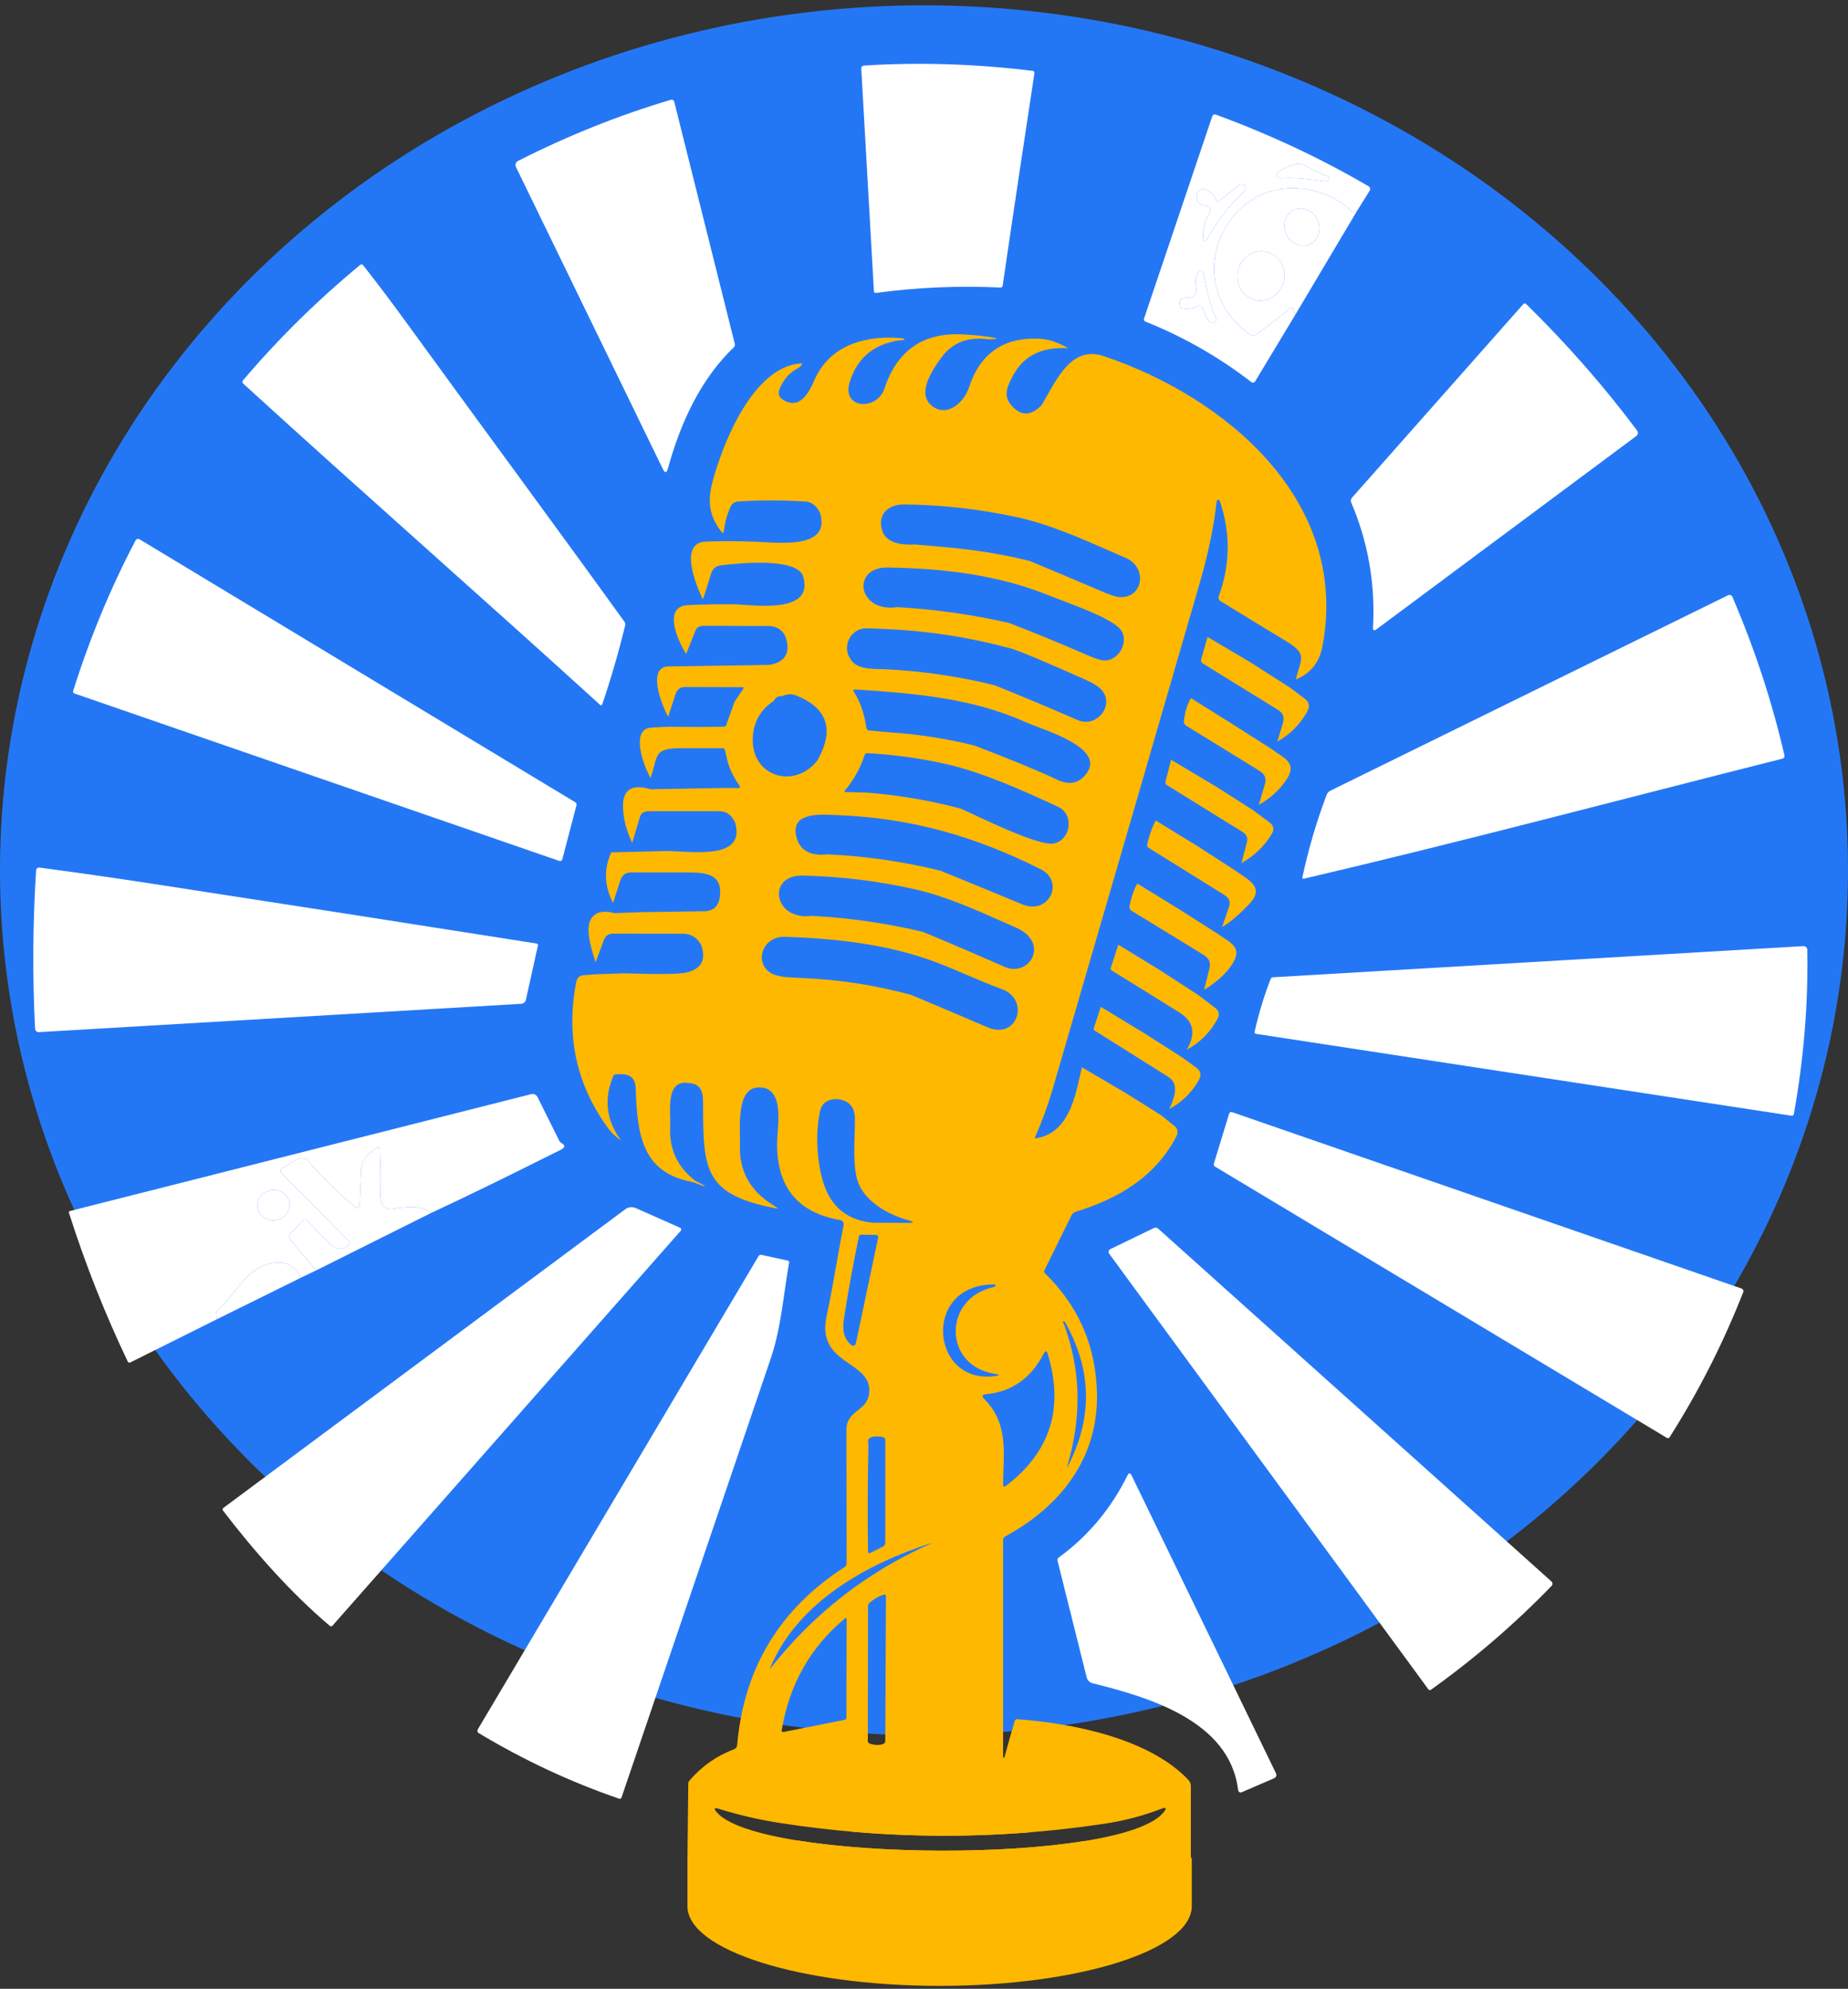 <svg width="224" height="241" viewBox="0 0 224 241" fill="none" xmlns="http://www.w3.org/2000/svg">
<rect x="0" y="0" width="224" height="241" fill="#333333" stroke="none"/>
<ellipse cx="112" cy="105.455" rx="112" ry="104.81" fill="#2477F4"/>
<path d="M161.885 76.579C164.338 35.779 92.327 28.652 85.835 54.351C85.341 56.307 85.166 58.344 84.715 60.31C78.36 88.007 71.814 112.913 70.255 117.607C69.529 119.792 69.32 121.99 69.371 123.917C69.465 127.514 70.197 131.31 72.43 134.131C75.981 138.621 84.465 144.129 102.038 146.974C122.631 150.307 134.842 144.497 140.301 139.419C142.27 137.587 143.328 135.051 144.169 132.497L160.618 82.523C161.251 80.599 161.764 78.6 161.885 76.579Z" fill="#2477F4"/>
<path d="M125.386 8.858C124.087 17.45 122.798 25.948 121.535 34.625C121.526 34.688 121.495 34.745 121.447 34.786C121.399 34.827 121.338 34.848 121.276 34.845C116.138 34.606 111.1 34.824 106.162 35.501C106.133 35.505 106.105 35.503 106.077 35.495C106.05 35.487 106.024 35.474 106.002 35.456C105.98 35.437 105.963 35.415 105.95 35.389C105.938 35.364 105.931 35.336 105.93 35.308L104.395 8.296C104.39 8.209 104.42 8.123 104.477 8.057C104.535 7.992 104.616 7.952 104.703 7.946C111.396 7.52 118.222 7.735 125.181 8.588C125.212 8.592 125.242 8.601 125.269 8.617C125.296 8.632 125.32 8.653 125.339 8.678C125.358 8.703 125.372 8.732 125.38 8.763C125.388 8.794 125.39 8.826 125.386 8.858Z" fill="white"/>
<path d="M80.959 56.77C80.804 57.333 80.599 57.353 80.343 56.829L62.542 20.241C62.479 20.11 62.469 19.959 62.515 19.821C62.56 19.683 62.659 19.569 62.788 19.504C68.83 16.436 75.012 13.964 81.333 12.089C81.373 12.077 81.415 12.074 81.457 12.079C81.498 12.084 81.538 12.098 81.575 12.119C81.611 12.14 81.642 12.168 81.668 12.201C81.693 12.235 81.711 12.273 81.722 12.314L89.071 41.694C89.088 41.759 89.086 41.828 89.066 41.894C89.047 41.959 89.01 42.019 88.96 42.067C84.823 46.039 82.436 51.418 80.959 56.77Z" fill="white"/>
<path d="M29.489 46.493C29.432 46.441 29.397 46.369 29.392 46.292C29.387 46.215 29.412 46.138 29.462 46.08C33.755 41.029 38.496 36.363 43.684 32.082C43.707 32.063 43.733 32.049 43.761 32.04C43.789 32.032 43.819 32.029 43.848 32.032C43.877 32.035 43.905 32.044 43.931 32.057C43.956 32.071 43.978 32.09 43.996 32.113C45.778 34.384 47.517 36.688 49.213 39.024C57.995 51.122 66.893 63.151 75.693 75.343C75.737 75.405 75.768 75.476 75.783 75.552C75.797 75.628 75.796 75.707 75.777 75.783C74.977 79.073 74.049 82.268 72.993 85.368C72.985 85.391 72.972 85.412 72.954 85.429C72.936 85.445 72.915 85.457 72.891 85.463C72.868 85.469 72.843 85.47 72.82 85.464C72.796 85.459 72.775 85.447 72.756 85.431C58.41 72.373 44.059 59.79 29.489 46.493Z" fill="white"/>
<path d="M164.521 25.507C164.372 25.525 164.243 25.582 164.133 25.678C164.087 25.716 164.03 25.738 163.975 25.738C163.919 25.738 163.869 25.716 163.834 25.678C162.766 24.501 161.319 23.666 159.492 23.175C148.876 20.33 142.316 34.306 151.611 40.579C151.702 40.64 151.809 40.672 151.917 40.67C152.025 40.669 152.131 40.634 152.218 40.57C153.503 39.636 154.662 38.749 155.694 37.91C156.225 37.478 156.872 36.629 156.971 38.202L152.142 46.21C152.118 46.249 152.087 46.282 152.049 46.308C152.011 46.333 151.968 46.35 151.923 46.358C151.878 46.366 151.832 46.364 151.787 46.352C151.743 46.34 151.701 46.319 151.665 46.291C147.75 43.271 143.473 40.829 138.835 38.966C138.767 38.938 138.713 38.885 138.682 38.818C138.651 38.751 138.647 38.675 138.67 38.606L146.939 14.093C146.953 14.051 146.975 14.012 147.004 13.979C147.034 13.946 147.069 13.919 147.109 13.9C147.149 13.88 147.192 13.869 147.237 13.867C147.281 13.865 147.326 13.871 147.368 13.886C153.963 16.31 160.137 19.206 165.891 22.573C165.935 22.599 165.973 22.633 166.004 22.674C166.034 22.715 166.056 22.762 166.069 22.812C166.081 22.862 166.083 22.914 166.074 22.965C166.066 23.016 166.048 23.064 166.02 23.108L164.521 25.507ZM160.786 21.288C159.947 20.982 159.098 20.573 158.238 20.061C158.049 19.949 157.84 19.877 157.622 19.85C157.405 19.823 157.185 19.841 156.975 19.904C156.169 20.146 155.547 20.422 155.11 20.73C154.405 21.234 154.677 21.688 155.529 21.602C156.508 21.506 158.202 21.628 160.612 21.966C160.686 21.976 160.759 21.969 160.825 21.947C160.892 21.925 160.948 21.889 160.991 21.84C161.202 21.598 161.134 21.413 160.786 21.288ZM147.443 24.361C147.229 23.636 146.753 23.157 146.016 22.923C145.921 22.893 145.82 22.883 145.721 22.895C145.622 22.906 145.527 22.939 145.441 22.99C145.356 23.041 145.282 23.111 145.225 23.193C145.168 23.275 145.128 23.368 145.11 23.467C144.937 24.372 145.316 24.865 146.248 24.945C146.334 24.953 146.416 24.982 146.488 25.03C146.56 25.079 146.619 25.144 146.659 25.221C146.699 25.298 146.72 25.383 146.719 25.47C146.718 25.557 146.696 25.642 146.654 25.718C146.079 26.755 145.8 27.688 145.815 28.518C145.83 29.411 146.054 29.468 146.489 28.689C147.568 26.75 148.907 25.022 150.505 23.503C150.817 23.206 151.397 22.429 150.505 22.389C150.361 22.38 150.218 22.426 150.103 22.519L147.667 24.433C147.648 24.447 147.627 24.457 147.604 24.461C147.582 24.465 147.558 24.463 147.536 24.456C147.515 24.449 147.495 24.436 147.478 24.42C147.462 24.404 147.45 24.383 147.443 24.361ZM145.056 33.349C144.913 33.742 144.881 34.167 144.962 34.575C145.498 37.186 142.593 35.088 142.981 37.056C142.994 37.123 143.027 37.184 143.077 37.233C143.126 37.282 143.189 37.315 143.258 37.33C143.903 37.471 144.532 37.398 145.145 37.11C145.207 37.081 145.274 37.067 145.342 37.067C145.411 37.067 145.478 37.082 145.54 37.11C145.601 37.139 145.656 37.18 145.701 37.232C145.745 37.284 145.778 37.345 145.797 37.411C145.904 37.789 146.671 39.811 147.354 38.957C147.393 38.908 147.416 38.845 147.421 38.775C147.426 38.704 147.412 38.629 147.381 38.557C146.7 36.939 146.233 35.263 145.98 33.529C145.895 32.958 145.458 32.257 145.056 33.349Z" fill="white"/>
<path d="M160.786 21.288C161.134 21.413 161.202 21.598 160.991 21.84C160.948 21.889 160.892 21.925 160.825 21.947C160.759 21.969 160.686 21.976 160.612 21.966C158.202 21.628 156.508 21.506 155.529 21.602C154.677 21.688 154.405 21.234 155.11 20.73C155.547 20.422 156.169 20.146 156.975 19.904C157.185 19.841 157.405 19.823 157.622 19.85C157.84 19.877 158.049 19.949 158.238 20.061C159.098 20.573 159.947 20.982 160.786 21.288Z" fill="white"/>
<path d="M147.667 24.433L150.103 22.519C150.218 22.426 150.361 22.38 150.505 22.389C151.397 22.429 150.817 23.206 150.505 23.503C148.907 25.022 147.568 26.75 146.489 28.689C146.054 29.468 145.83 29.411 145.815 28.518C145.8 27.688 146.079 26.755 146.654 25.718C146.696 25.642 146.718 25.557 146.719 25.47C146.72 25.383 146.699 25.298 146.659 25.221C146.619 25.144 146.56 25.079 146.488 25.03C146.416 24.982 146.334 24.953 146.248 24.945C145.316 24.865 144.937 24.372 145.11 23.467C145.128 23.368 145.168 23.275 145.225 23.193C145.282 23.111 145.356 23.041 145.441 22.99C145.527 22.939 145.622 22.906 145.721 22.895C145.82 22.883 145.921 22.893 146.016 22.923C146.753 23.157 147.229 23.636 147.443 24.361C147.45 24.383 147.462 24.404 147.478 24.42C147.495 24.436 147.515 24.449 147.536 24.456C147.558 24.463 147.582 24.465 147.604 24.461C147.627 24.457 147.648 24.447 147.667 24.433Z" fill="white"/>
<path d="M164.521 25.507L156.971 38.202C156.872 36.629 156.225 37.478 155.694 37.91C154.662 38.749 153.503 39.636 152.218 40.57C152.131 40.634 152.025 40.669 151.917 40.67C151.809 40.672 151.702 40.64 151.611 40.579C142.316 34.306 148.876 20.33 159.492 23.175C161.319 23.666 162.766 24.501 163.834 25.678C163.869 25.716 163.919 25.738 163.975 25.738C164.03 25.738 164.087 25.716 164.133 25.678C164.243 25.582 164.372 25.525 164.521 25.507ZM158.878 29.526C159.365 29.262 159.72 28.797 159.864 28.234C160.007 27.671 159.928 27.055 159.644 26.523C159.359 25.991 158.893 25.586 158.347 25.397C157.801 25.208 157.22 25.25 156.733 25.514C156.245 25.779 155.89 26.244 155.746 26.807C155.603 27.37 155.682 27.985 155.966 28.517C156.251 29.049 156.717 29.455 157.263 29.644C157.809 29.833 158.39 29.791 158.878 29.526ZM152.011 36.312C152.371 36.417 152.748 36.447 153.123 36.399C153.497 36.352 153.86 36.228 154.191 36.034C154.523 35.841 154.816 35.582 155.055 35.273C155.293 34.963 155.472 34.609 155.581 34.231C155.69 33.852 155.728 33.457 155.691 33.067C155.654 32.677 155.544 32.3 155.367 31.958C155.19 31.616 154.95 31.315 154.659 31.073C154.369 30.831 154.034 30.652 153.675 30.547C153.315 30.442 152.937 30.412 152.563 30.46C152.189 30.507 151.826 30.631 151.495 30.825C151.163 31.018 150.87 31.277 150.631 31.586C150.393 31.896 150.214 32.25 150.105 32.628C149.995 33.007 149.958 33.403 149.995 33.793C150.032 34.183 150.142 34.559 150.319 34.901C150.496 35.243 150.736 35.544 151.027 35.786C151.317 36.028 151.652 36.207 152.011 36.312Z" fill="white"/>
<path d="M155.966 28.517C156.559 29.625 157.862 30.077 158.878 29.526C159.893 28.976 160.236 27.631 159.644 26.523C159.052 25.416 157.748 24.964 156.733 25.514C155.717 26.065 155.374 27.41 155.966 28.517Z" fill="white"/>
<path d="M150.105 32.628C149.645 34.221 150.499 35.87 152.011 36.312C153.524 36.755 155.122 35.823 155.581 34.231C156.041 32.639 155.187 30.989 153.675 30.547C152.162 30.105 150.564 31.036 150.105 32.628Z" fill="white"/>
<path d="M145.056 33.349C145.458 32.257 145.895 32.958 145.98 33.529C146.233 35.263 146.7 36.939 147.381 38.557C147.412 38.629 147.426 38.704 147.421 38.775C147.416 38.845 147.393 38.908 147.354 38.957C146.671 39.811 145.904 37.789 145.797 37.411C145.778 37.345 145.745 37.284 145.701 37.232C145.656 37.18 145.601 37.139 145.54 37.11C145.478 37.082 145.411 37.067 145.342 37.067C145.274 37.067 145.207 37.081 145.145 37.11C144.532 37.398 143.903 37.471 143.258 37.33C143.189 37.315 143.126 37.282 143.077 37.233C143.027 37.184 142.994 37.123 142.981 37.056C142.593 35.088 145.498 37.186 144.962 34.575C144.881 34.167 144.913 33.742 145.056 33.349Z" fill="white"/>
<path d="M184.655 36.836C184.675 36.814 184.7 36.796 184.727 36.784C184.754 36.772 184.783 36.765 184.813 36.764C184.842 36.763 184.872 36.768 184.899 36.779C184.926 36.79 184.951 36.806 184.972 36.827C189.937 41.692 194.426 46.809 198.439 52.178C198.476 52.228 198.503 52.285 198.518 52.345C198.533 52.406 198.536 52.468 198.527 52.53C198.518 52.591 198.497 52.65 198.465 52.703C198.433 52.756 198.391 52.802 198.341 52.838L166.855 76.251C166.548 76.481 166.405 76.405 166.426 76.021C166.715 70.749 165.833 65.704 163.78 60.886C163.74 60.794 163.727 60.691 163.743 60.591C163.759 60.491 163.803 60.397 163.869 60.32L184.655 36.836Z" fill="white"/>
<path d="M69.74 97.223C69.796 97.257 69.84 97.308 69.865 97.37C69.89 97.431 69.895 97.499 69.879 97.564L68.16 104.13C68.151 104.168 68.133 104.204 68.109 104.235C68.085 104.266 68.055 104.291 68.021 104.31C67.986 104.328 67.948 104.34 67.909 104.343C67.871 104.346 67.831 104.34 67.794 104.327L9.016 84.034C8.957 84.013 8.909 83.97 8.88 83.915C8.852 83.86 8.846 83.796 8.864 83.737C10.875 77.341 13.4 71.255 16.437 65.479C16.459 65.438 16.488 65.402 16.524 65.373C16.559 65.344 16.6 65.323 16.644 65.31C16.688 65.298 16.734 65.294 16.779 65.3C16.823 65.306 16.867 65.321 16.906 65.344L69.74 97.223Z" fill="white"/>
<path d="M160.804 96.32C160.89 96.094 161.058 95.911 161.273 95.807L209.466 72.13C209.513 72.107 209.563 72.093 209.615 72.091C209.666 72.088 209.718 72.096 209.766 72.114C209.815 72.132 209.859 72.16 209.897 72.196C209.934 72.232 209.964 72.275 209.984 72.323C212.694 78.623 214.799 85.03 216.298 91.543C216.317 91.627 216.303 91.715 216.259 91.788C216.215 91.861 216.144 91.914 216.062 91.934C196.655 96.818 177.435 101.941 158.033 106.484C158.009 106.489 157.985 106.488 157.962 106.482C157.939 106.475 157.918 106.463 157.901 106.447C157.885 106.43 157.872 106.41 157.865 106.387C157.859 106.365 157.858 106.341 157.863 106.318C158.598 102.888 159.578 99.555 160.804 96.32Z" fill="white"/>
<path d="M146.372 77.185L151.611 80.286L156.395 83.346L158.224 84.73C158.736 85.12 158.788 85.663 158.38 86.361C157.512 87.85 156.329 89.017 154.833 89.862L155.52 87.557C155.716 86.904 155.504 86.387 154.882 86.006L145.819 80.412C145.729 80.356 145.659 80.274 145.619 80.179C145.58 80.084 145.573 79.981 145.6 79.886L146.372 77.185Z" fill="#FFB800"/>
<path d="M144.364 84.6L149.59 87.876L154.146 90.779C155.596 91.884 157.39 92.397 155.85 94.603C154.997 95.825 153.908 96.797 152.584 97.519L153.32 95.034C153.526 94.345 153.317 93.809 152.696 93.426L143.784 87.943C143.687 87.883 143.608 87.796 143.559 87.695C143.509 87.593 143.489 87.479 143.503 87.368C143.643 86.209 143.93 85.286 144.364 84.6Z" fill="#FFB800"/>
<path d="M147.359 95.29L151.915 98.194L153.918 99.694C154.406 100.06 154.481 100.521 154.141 101.078C153.228 102.573 152.008 103.74 150.482 104.579L151.143 102.058C151.283 101.534 151.098 101.114 150.589 100.8L141.424 95.124C141.358 95.083 141.307 95.019 141.28 94.941C141.253 94.863 141.25 94.776 141.272 94.693L141.955 92.073L147.359 95.29Z" fill="#FFB800"/>
<path d="M140.089 99.429L145.221 102.575L149.906 105.608C151.236 106.601 153.378 107.495 151.459 109.513C150.18 110.858 149.074 111.797 148.139 112.331L148.974 109.873C149.173 109.282 148.989 108.811 148.421 108.457L139.201 102.723C139.144 102.688 139.098 102.635 139.071 102.573C139.044 102.512 139.036 102.443 139.05 102.377C139.282 101.26 139.628 100.277 140.089 99.429Z" fill="#FFB800"/>
<path d="M18.436 107.086C33.974 109.471 49.506 111.887 65.032 114.335C65.06 114.34 65.086 114.35 65.11 114.365C65.134 114.381 65.154 114.401 65.17 114.424C65.186 114.448 65.197 114.474 65.202 114.502C65.208 114.53 65.207 114.559 65.202 114.587L63.742 121.165C63.714 121.293 63.646 121.409 63.548 121.494C63.451 121.579 63.33 121.629 63.203 121.637L4.701 125.075C4.645 125.078 4.589 125.07 4.537 125.051C4.484 125.032 4.436 125.003 4.394 124.966C4.353 124.928 4.319 124.883 4.295 124.832C4.271 124.782 4.257 124.727 4.254 124.67C3.927 118.289 3.967 111.892 4.375 105.478C4.378 105.427 4.392 105.377 4.415 105.331C4.438 105.285 4.471 105.245 4.51 105.213C4.549 105.18 4.595 105.156 4.644 105.142C4.693 105.128 4.744 105.125 4.794 105.132C9.417 105.749 13.965 106.4 18.436 107.086Z" fill="white"/>
<path d="M137.858 107.069L143.008 110.232L147.564 113.135C148.733 114.016 150.442 114.6 149.674 116.254C149.074 117.542 147.832 118.778 145.948 119.961L146.618 117.292C146.784 116.636 146.526 116.098 145.841 115.679L137.189 110.385C137.085 110.322 137.004 110.228 136.955 110.117C136.907 110.006 136.893 109.883 136.917 109.765C137.128 108.701 137.442 107.803 137.858 107.069Z" fill="#FFB800"/>
<path d="M135.551 114.483L140.553 117.535L145.35 120.644L147.301 122.141C147.771 122.497 147.852 122.958 147.546 123.525C146.686 125.106 145.459 126.33 143.864 127.196C144.886 125.421 144.819 123.871 142.994 122.72C140.281 121.013 137.54 119.311 134.77 117.615C134.714 117.582 134.672 117.53 134.649 117.469C134.626 117.408 134.625 117.34 134.645 117.278L135.551 114.483Z" fill="#FFB800"/>
<path d="M152.249 125.282C152.221 125.277 152.193 125.266 152.168 125.25C152.144 125.234 152.123 125.214 152.107 125.189C152.09 125.165 152.079 125.137 152.074 125.108C152.068 125.079 152.069 125.05 152.075 125.021C152.587 122.759 153.233 120.634 154.012 118.644C154.036 118.583 154.077 118.529 154.131 118.49C154.185 118.451 154.249 118.428 154.316 118.424L218.592 114.649C218.652 114.646 218.713 114.655 218.77 114.675C218.827 114.696 218.88 114.728 218.924 114.769C218.969 114.811 219.005 114.861 219.03 114.917C219.055 114.973 219.068 115.033 219.069 115.094C219.182 121.676 218.636 128.318 217.431 135.02C217.421 135.078 217.387 135.13 217.338 135.165C217.289 135.199 217.228 135.213 217.168 135.204L152.249 125.282Z" fill="white"/>
<path d="M133.431 122.01L138.656 125.174L143.342 128.171L145.015 129.389C145.548 129.778 145.652 130.265 145.328 130.849C144.474 132.386 143.274 133.567 141.727 134.39C142.203 133.405 142.436 132.586 142.427 131.932C142.418 131.306 142.139 130.821 141.588 130.476L132.73 124.913C132.67 124.875 132.624 124.82 132.598 124.758C132.572 124.696 132.568 124.631 132.588 124.572L133.431 122.01Z" fill="#FFB800"/>
<path d="M52.327 146.951C51.685 146.513 50.94 146.288 50.092 146.276C49.306 146.264 48.525 146.327 47.749 146.465C46.618 146.666 46.069 146.079 46.102 144.704C46.144 142.84 46.125 141.049 46.044 139.329C46.029 138.988 45.885 138.917 45.611 139.118C44.487 139.945 43.831 140.453 43.764 141.971C43.705 143.263 43.652 144.564 43.608 145.877C43.587 146.41 43.371 146.51 42.961 146.178C41.093 144.671 39.238 142.851 37.396 140.718C36.992 140.25 36.499 140.19 35.919 140.538L34.139 141.607C34.096 141.633 34.059 141.668 34.03 141.71C34.002 141.751 33.983 141.798 33.976 141.846C33.968 141.895 33.971 141.944 33.986 141.99C34 142.035 34.025 142.077 34.058 142.111L42.305 150.411C42.35 150.457 42.378 150.518 42.383 150.581C42.388 150.644 42.37 150.705 42.331 150.752C41.951 151.226 41.487 151.407 40.939 151.296C40.007 151.112 38.079 148.708 37.276 147.939C37.234 147.899 37.185 147.868 37.13 147.849C37.076 147.829 37.017 147.821 36.958 147.825C36.898 147.828 36.839 147.844 36.784 147.871C36.729 147.897 36.679 147.934 36.638 147.98L35.16 149.548C35.085 149.628 35.041 149.733 35.037 149.842C35.033 149.952 35.069 150.058 35.138 150.141L38.306 153.952L36.508 154.815C35.747 153.404 34.655 152.804 33.233 153.017C29.837 153.529 28.886 156.5 26.401 158.738C26.337 158.795 26.287 158.86 26.254 158.926C26.222 158.993 26.21 159.058 26.218 159.115L26.316 159.852L15.789 165.101C15.735 165.127 15.672 165.13 15.615 165.11C15.559 165.09 15.512 165.048 15.486 164.993C12.69 159.133 10.312 153.12 8.355 146.955C8.349 146.934 8.347 146.912 8.349 146.89C8.351 146.868 8.358 146.847 8.368 146.829C8.379 146.81 8.393 146.793 8.41 146.78C8.427 146.767 8.446 146.758 8.467 146.753L64.398 132.584C64.544 132.547 64.699 132.563 64.838 132.63C64.976 132.697 65.09 132.811 65.161 132.953L67.789 138.237C67.847 138.351 67.957 138.458 68.102 138.543C68.545 138.803 68.496 139.069 67.954 139.338C60.987 142.825 55.778 145.363 52.327 146.951ZM35.081 145.717C35.042 145.479 34.953 145.251 34.82 145.047C34.687 144.844 34.512 144.667 34.305 144.529C34.098 144.39 33.864 144.292 33.615 144.24C33.366 144.188 33.108 144.183 32.854 144.225C32.601 144.267 32.358 144.356 32.139 144.486C31.92 144.616 31.73 144.785 31.578 144.983C31.427 145.182 31.318 145.405 31.257 145.641C31.196 145.878 31.185 146.122 31.224 146.36C31.263 146.598 31.352 146.825 31.485 147.029C31.618 147.233 31.793 147.409 32 147.548C32.206 147.686 32.441 147.784 32.69 147.837C32.939 147.889 33.197 147.894 33.45 147.852C33.704 147.809 33.947 147.721 34.166 147.591C34.385 147.46 34.575 147.291 34.727 147.093C34.878 146.895 34.987 146.671 35.048 146.435C35.109 146.199 35.12 145.955 35.081 145.717Z" fill="white"/>
<path d="M147.265 141.365C147.208 141.332 147.163 141.28 147.139 141.219C147.115 141.158 147.112 141.09 147.131 141.028L148.992 134.93C149.002 134.897 149.019 134.866 149.042 134.839C149.065 134.813 149.093 134.791 149.124 134.776C149.156 134.76 149.191 134.751 149.226 134.749C149.262 134.747 149.297 134.752 149.331 134.764L211.104 156.145C211.146 156.159 211.185 156.182 211.218 156.212C211.251 156.242 211.277 156.278 211.296 156.319C211.315 156.359 211.325 156.402 211.327 156.447C211.328 156.491 211.321 156.535 211.305 156.576C208.871 162.771 205.892 168.637 202.366 174.174C202.335 174.224 202.284 174.26 202.226 174.273C202.168 174.287 202.106 174.277 202.054 174.245L147.265 141.365Z" fill="white"/>
<path d="M52.328 146.95L38.307 153.952L35.138 150.141C35.069 150.058 35.033 149.952 35.037 149.842C35.041 149.733 35.085 149.628 35.161 149.548L36.638 147.98C36.68 147.934 36.73 147.897 36.785 147.871C36.84 147.844 36.898 147.828 36.958 147.825C37.017 147.821 37.076 147.829 37.13 147.849C37.185 147.868 37.234 147.899 37.276 147.939C38.079 148.708 40.007 151.112 40.94 151.296C41.487 151.407 41.951 151.226 42.332 150.752C42.37 150.705 42.388 150.644 42.383 150.581C42.379 150.518 42.351 150.457 42.305 150.411L34.059 142.111C34.025 142.077 34 142.035 33.986 141.99C33.972 141.944 33.968 141.895 33.976 141.846C33.984 141.798 34.002 141.751 34.031 141.71C34.059 141.668 34.096 141.633 34.139 141.607L35.919 140.538C36.499 140.19 36.992 140.25 37.396 140.718C39.238 142.851 41.093 144.671 42.961 146.178C43.371 146.51 43.587 146.41 43.608 145.876C43.653 144.564 43.705 143.263 43.764 141.971C43.831 140.453 44.487 139.945 45.612 139.118C45.885 138.917 46.03 138.988 46.044 139.329C46.125 141.049 46.144 142.84 46.102 144.704C46.07 146.079 46.619 146.666 47.749 146.465C48.526 146.327 49.306 146.264 50.092 146.276C50.94 146.288 51.685 146.513 52.328 146.95Z" fill="white"/>
<path d="M33.451 147.851C34.516 147.674 35.246 146.718 35.081 145.717C34.916 144.715 33.92 144.047 32.855 144.225C31.79 144.402 31.06 145.358 31.225 146.36C31.389 147.361 32.386 148.029 33.451 147.851Z" fill="white"/>
<path d="M39.98 197.024C35.29 193.061 30.846 188.032 27.026 183.049C27.008 183.024 26.995 182.997 26.987 182.968C26.98 182.938 26.978 182.908 26.982 182.878C26.986 182.849 26.996 182.82 27.011 182.795C27.026 182.769 27.047 182.747 27.07 182.73L75.813 146.519C75.986 146.389 76.194 146.31 76.415 146.289C76.636 146.267 76.862 146.305 77.071 146.398L82.43 148.775C82.465 148.79 82.495 148.814 82.518 148.842C82.542 148.871 82.559 148.905 82.567 148.941C82.575 148.977 82.575 149.014 82.566 149.049C82.557 149.084 82.54 149.117 82.515 149.143L40.301 196.997C40.26 197.043 40.203 197.071 40.144 197.076C40.084 197.081 40.025 197.063 39.98 197.024Z" fill="white"/>
<path d="M188.06 191.645C188.096 191.678 188.125 191.719 188.146 191.763C188.166 191.808 188.178 191.857 188.179 191.906C188.181 191.955 188.173 192.003 188.156 192.049C188.138 192.095 188.112 192.136 188.078 192.171C183.609 196.784 178.734 200.982 173.45 204.762C173.401 204.797 173.341 204.811 173.283 204.802C173.224 204.793 173.172 204.761 173.138 204.713L134.44 151.912C134.409 151.869 134.388 151.82 134.379 151.767C134.371 151.715 134.374 151.661 134.389 151.608C134.403 151.556 134.43 151.507 134.466 151.465C134.502 151.422 134.546 151.388 134.596 151.363L139.835 148.824C139.929 148.779 140.031 148.76 140.128 148.77C140.225 148.779 140.313 148.817 140.379 148.878L188.06 191.645Z" fill="white"/>
<path d="M58.021 210.011C57.985 209.989 57.953 209.961 57.928 209.926C57.902 209.892 57.884 209.853 57.873 209.812C57.863 209.771 57.861 209.728 57.867 209.685C57.873 209.643 57.888 209.603 57.91 209.566L91.935 152.231C91.973 152.168 92.026 152.118 92.087 152.087C92.148 152.056 92.213 152.047 92.274 152.06L95.505 152.761C95.553 152.772 95.595 152.803 95.621 152.848C95.648 152.894 95.657 152.949 95.648 153.004C94.97 156.855 94.68 160.913 93.444 164.557C87.407 182.313 81.371 200.069 75.335 217.826C75.316 217.881 75.276 217.927 75.223 217.953C75.17 217.979 75.11 217.984 75.054 217.965C69.158 215.943 63.48 213.292 58.021 210.011Z" fill="white"/>
<path d="M36.508 154.814L26.316 159.852L26.218 159.115C26.21 159.057 26.223 158.992 26.255 158.926C26.287 158.86 26.337 158.795 26.401 158.737C28.887 156.5 29.837 153.529 33.233 153.017C34.655 152.804 35.747 153.403 36.508 154.814Z" fill="white"/>
<path d="M132.436 203.976C132.262 203.934 132.104 203.845 131.977 203.719C131.85 203.593 131.761 203.435 131.717 203.261L128.187 189.129C128.17 189.057 128.174 188.982 128.2 188.912C128.225 188.843 128.271 188.782 128.33 188.738C131.876 186.158 134.653 182.845 136.662 178.798C136.834 178.453 137.004 178.455 137.17 178.802L154.667 214.896C154.693 214.948 154.707 215.005 154.711 215.064C154.714 215.122 154.706 215.18 154.687 215.234C154.667 215.288 154.638 215.337 154.599 215.379C154.56 215.42 154.514 215.453 154.462 215.475L150.508 217.183C150.464 217.203 150.415 217.211 150.366 217.208C150.318 217.205 150.27 217.19 150.228 217.165C150.185 217.14 150.149 217.105 150.122 217.063C150.095 217.02 150.077 216.972 150.071 216.922C149.085 208.51 139.152 205.639 132.436 203.976Z" fill="white"/>
<path fill-rule="evenodd" clip-rule="evenodd" d="M114.141 43.285C115.468 41.496 117.361 40.776 119.821 41.123C121.074 41.099 121.108 41.002 119.924 40.831C118.808 40.672 117.688 40.567 116.564 40.516C111.86 40.31 108.746 42.486 107.22 47.046C106.274 49.863 102.048 49.513 102.967 46.403C103.785 43.629 105.598 41.944 108.407 41.348C108.529 41.281 108.908 41.254 109.213 41.232C109.444 41.216 109.632 41.202 109.634 41.177C109.637 41.157 109.632 41.136 109.619 41.115C109.606 41.094 109.585 41.075 109.558 41.057C109.531 41.039 109.498 41.024 109.461 41.012C109.424 41.001 109.384 40.992 109.344 40.988C105.113 40.593 100.767 41.694 98.812 45.842C98.134 47.405 97.032 49.778 94.89 48.43C94.417 48.13 94.28 47.718 94.48 47.194C94.872 46.145 95.541 45.326 96.488 44.736C96.782 44.613 97.013 44.436 97.179 44.206C97.274 44.077 97.239 44.019 97.072 44.031C91.271 44.453 87.63 53.678 86.38 58.339C85.729 60.765 85.956 62.536 87.447 64.436C87.613 64.649 87.713 64.621 87.746 64.351C87.868 63.297 88.14 62.305 88.562 61.376C88.641 61.205 88.763 61.058 88.917 60.951C89.071 60.845 89.251 60.782 89.437 60.77C92.129 60.599 94.888 60.603 97.715 60.783C98.372 60.825 98.93 61.269 99.388 62.113C100.642 66.165 95.567 65.869 92.512 65.691C91.946 65.657 91.449 65.628 91.075 65.632C89.186 65.557 87.344 65.557 85.55 65.632C82.253 65.767 84.35 70.809 85.109 72.467C85.171 72.602 85.225 72.597 85.269 72.453L86.211 69.469C86.395 68.894 86.798 68.571 87.42 68.499L87.442 68.496C89.43 68.278 96.162 67.536 97.286 69.658C98.715 73.865 93.237 73.5 90.213 73.299C89.742 73.268 89.33 73.241 89.013 73.235C87.136 73.208 85.26 73.24 83.386 73.33C80.146 73.482 82.36 78.008 83.172 79.239L84.314 76.376C84.379 76.217 84.499 76.081 84.658 75.985C84.817 75.889 85.008 75.837 85.207 75.837C88.116 75.837 90.761 75.845 93.141 75.86C94.176 75.866 94.883 76.339 95.26 77.28C95.823 79.152 95.153 80.25 93.252 80.573L80.869 80.762C78.446 81.001 80.231 85.544 80.999 86.847L81.873 84.142C82.067 83.545 82.455 83.249 83.038 83.252L89.986 83.274C90.141 83.277 90.175 83.343 90.088 83.472L89.035 85.036L88.04 87.84C88.018 87.903 87.979 87.959 87.929 87.998C87.879 88.037 87.819 88.059 87.759 88.06L84.546 88.096L81.204 88.065C80.791 88.065 80.436 88.088 80.04 88.113C79.733 88.133 79.402 88.154 78.999 88.168C76.3 88.271 78.049 92.891 78.861 94.279C79.05 93.719 79.175 93.24 79.282 92.831C79.717 91.171 79.846 90.676 82.668 90.662C84.301 90.656 85.933 90.657 87.563 90.666C87.637 90.666 87.707 90.687 87.763 90.726C87.819 90.764 87.857 90.818 87.871 90.878L88.214 92.352C88.509 93.334 88.971 94.27 89.602 95.16C89.763 95.388 89.708 95.5 89.437 95.497L88.009 95.479L78.875 95.641C76.64 94.979 75.52 95.642 75.514 97.632C75.511 99.058 75.883 100.562 76.63 102.143L77.567 98.998C77.707 98.537 78.058 98.306 78.62 98.306H87.228C88.088 98.306 88.72 98.787 89.125 99.748C90.194 103.616 85.566 103.362 82.24 103.179C81.791 103.154 81.365 103.13 80.981 103.119L74.091 103.289C73.175 105.306 73.246 107.352 74.305 109.428L75.18 106.723C75.397 106.055 75.824 105.72 76.46 105.72H83.426C85.805 105.72 87.741 106.013 87.21 108.978C87.002 109.856 86.45 110.337 85.555 110.421L77.634 110.533L74.519 110.655C73.088 110.277 72.126 110.517 71.632 111.374C70.959 112.535 71.595 114.649 72.042 116.135C72.093 116.305 72.142 116.467 72.186 116.618L73.194 113.917C73.387 113.396 73.765 113.135 74.327 113.135C77.276 113.135 80.088 113.138 82.766 113.144C83.759 113.144 84.505 113.607 85.001 114.533C85.611 116.312 85.015 117.419 83.212 117.854C82.418 118.045 79.889 118.077 75.626 117.948L72.279 118.06L70.726 118.173C70.235 118.209 69.938 118.498 69.834 119.04C68.57 125.676 69.914 131.637 73.868 136.925C74.174 137.335 74.649 137.762 75.291 138.206C73.447 135.728 73.152 133.072 74.408 130.238C76.118 129.942 76.999 130.466 77.049 131.811C77.25 137.392 77.728 142.057 83.886 143.225C83.96 143.237 84.027 143.255 84.087 143.279C85.845 143.971 85.904 143.904 84.265 143.077C82.088 141.399 81.078 139.188 81.235 136.444C81.251 136.155 81.241 135.788 81.23 135.384C81.178 133.528 81.105 130.875 83.435 131.24C84.903 131.308 85.22 132.229 85.22 133.591C85.234 141.67 85.251 144.762 94.069 146.425C94.292 146.467 94.314 146.428 94.136 146.308C93.788 146.077 93.446 145.854 93.109 145.638C90.739 143.943 89.598 141.672 89.687 138.826C89.698 138.492 89.692 138.087 89.686 137.643C89.648 135.035 89.592 131.057 92.806 131.879C94.609 132.509 94.409 135.254 94.262 137.271C94.228 137.74 94.196 138.17 94.194 138.525C94.149 143.848 96.702 146.957 101.851 147.849C101.918 147.861 101.981 147.886 102.038 147.923C102.094 147.96 102.143 148.008 102.181 148.064C102.218 148.12 102.245 148.183 102.258 148.25C102.271 148.316 102.271 148.385 102.257 148.451C101.952 149.994 101.677 151.554 101.4 153.12C101.026 155.238 100.65 157.368 100.196 159.479C99.465 162.853 101.297 164.119 102.979 165.282C104.317 166.207 105.561 167.067 105.345 168.871C105.22 169.916 104.587 170.42 103.961 170.919C103.276 171.465 102.599 172.004 102.601 173.239C102.616 178.482 102.623 183.882 102.623 189.439C102.623 189.53 102.6 189.619 102.557 189.7C102.513 189.78 102.45 189.848 102.373 189.897C94.49 194.972 90.15 202.168 89.352 211.485C89.343 211.591 89.304 211.693 89.24 211.778C89.176 211.863 89.09 211.928 88.991 211.966C86.855 212.772 85.05 214.038 83.578 215.763C83.48 215.873 83.426 216.011 83.426 216.15L83.332 224.894C83.332 224.922 83.329 224.949 83.324 224.975V230.759H144.458V225.212C144.473 225.223 144.489 225.231 144.506 225.239C144.525 225.247 144.545 225.252 144.565 225.255C144.579 225.257 144.592 225.258 144.605 225.258C144.571 225.258 144.538 225.252 144.506 225.239C144.475 225.225 144.446 225.206 144.422 225.182C144.398 225.158 144.379 225.129 144.366 225.097C144.353 225.066 144.347 225.032 144.347 224.998V216.446C144.347 216.163 144.24 215.891 144.048 215.687C139.264 210.627 129.915 208.802 123.289 208.335C123.225 208.33 123.162 208.347 123.11 208.383C123.058 208.419 123.02 208.472 123.003 208.533C122.572 209.977 122.16 211.427 121.767 212.883C121.696 213.161 121.588 212.959 121.588 212.833V186.612C121.589 186.525 121.612 186.439 121.657 186.364C121.702 186.289 121.766 186.227 121.843 186.185C128.474 182.595 133.137 176.748 132.967 168.857C132.846 163.12 130.742 158.266 126.658 154.293C126.61 154.247 126.578 154.188 126.566 154.124C126.554 154.06 126.562 153.995 126.591 153.938L129.875 147.279C129.926 147.174 129.999 147.08 130.091 147.003C130.182 146.927 130.289 146.869 130.406 146.834C135.551 145.261 140.094 142.592 142.629 137.626C142.728 137.434 142.759 137.214 142.716 137.004C142.674 136.794 142.561 136.607 142.396 136.476L140.759 135.154L136.555 132.517L131.142 129.331C131.055 129.679 130.97 130.06 130.881 130.461C130.234 133.357 129.351 137.316 125.6 137.932C125.454 137.956 125.413 137.899 125.475 137.761C126.308 135.888 127.012 133.968 127.586 132C133.53 111.607 139.46 91.21 145.377 70.809C146.457 67.085 147.147 63.78 147.448 60.895C147.457 60.806 147.483 60.724 147.523 60.662C147.562 60.601 147.611 60.566 147.662 60.563C147.754 60.557 147.83 60.639 147.89 60.81C149.172 64.648 149.115 68.467 147.72 72.269C147.683 72.37 147.682 72.479 147.716 72.58C147.75 72.681 147.818 72.766 147.908 72.822C150.606 74.481 153.253 76.096 155.851 77.666C158.059 78.999 157.888 79.558 157.388 81.201C157.288 81.531 157.175 81.904 157.064 82.335C158.846 81.631 159.925 80.289 160.3 78.309C163.642 60.617 148.443 48.048 133.748 43.145C130.272 41.984 128.487 45.153 126.851 48.057C126.651 48.411 126.454 48.761 126.256 49.099C124.908 50.48 123.65 50.443 122.481 48.987C121.562 47.841 122.195 46.569 122.891 45.338C124.18 43.052 126.381 42.005 129.496 42.197C128.208 41.469 127.013 41.083 125.912 41.038C121.581 40.87 118.75 42.873 117.421 47.046C116.8 48.825 114.734 50.659 112.909 49.135C111.169 47.684 112.86 45.015 114.141 43.285ZM124.806 67.973C119.978 66.782 116.608 66.45 110.919 65.982C109.286 66.068 107.322 65.843 106.885 64.144C106.381 62.167 107.822 61.102 109.625 61.125C114.197 61.182 118.706 61.688 123.15 62.644C127.075 63.487 130.96 65.195 134.782 66.877C135.34 67.123 135.897 67.368 136.453 67.609C139.184 68.796 138.523 72.552 135.694 72.355C135.269 72.325 134.586 72.107 133.646 71.703C130.704 70.445 127.757 69.201 124.806 67.973ZM122.351 75.5C117.877 74.472 113.346 73.83 108.759 73.572C103.931 74.278 103.163 68.697 107.59 68.769C114.217 68.881 120.915 69.604 127.305 72.215C127.648 72.355 128.121 72.533 128.669 72.74C131.115 73.662 135.078 75.156 135.913 76.403C136.845 77.805 135.596 80.12 133.802 80.034C133.433 80.019 132.841 79.835 132.026 79.482C128.825 78.091 125.6 76.764 122.351 75.5ZM120.584 83.045C116.223 81.964 111.798 81.315 107.309 81.099C107.18 81.096 107.044 81.094 106.902 81.091C105.73 81.073 104.163 81.049 103.395 80.259C101.963 78.781 102.78 76.412 104.725 76.143C104.835 76.128 105.665 76.152 107.215 76.215C112.35 76.43 117.401 77.203 122.369 78.533C123.411 78.812 126.461 80.082 131.522 82.344C132.509 82.784 133.176 83.201 133.521 83.593C135.176 85.481 132.896 88.244 130.652 87.269C127.317 85.813 123.961 84.405 120.584 83.045ZM118.13 90.347C114.721 89.5 111.262 88.963 107.755 88.739L105.328 88.519C105.249 88.511 105.174 88.475 105.117 88.417C105.059 88.359 105.022 88.282 105.011 88.199C104.794 86.546 104.292 85.091 103.507 83.836C103.376 83.629 103.432 83.533 103.676 83.548C110.794 84.016 117.702 84.555 124.279 87.489C124.638 87.649 125.133 87.837 125.701 88.053C128.836 89.243 134.21 91.284 131.312 94.172C130.488 94.995 129.412 95.091 128.086 94.459C126.024 93.474 122.706 92.103 118.13 90.347ZM93.81 84.919C93.998 84.509 94.332 84.321 94.814 84.357C95.454 84.055 96.086 84.055 96.711 84.357C100.364 85.921 101.148 88.528 99.062 92.176C96.269 95.691 91.061 94.113 91.244 89.431C91.319 87.507 92.174 86.004 93.81 84.919ZM116.457 97.987C112.687 96.986 108.857 96.338 104.966 96.041L102.507 95.978C102.35 95.975 102.324 95.908 102.431 95.776C103.499 94.494 104.294 93.059 104.814 91.471C104.835 91.409 104.874 91.356 104.927 91.319C104.979 91.283 105.042 91.265 105.104 91.269C108.308 91.436 111.469 91.869 114.587 92.567C119.085 93.569 124.123 95.848 128.255 97.771C130.232 98.692 129.817 101.748 127.751 102.206C126.238 102.545 120.872 100.04 117.92 98.661C117.311 98.377 116.805 98.14 116.457 97.987ZM114.002 105.514C109.489 104.399 104.916 103.737 100.281 103.528C98.696 103.721 97.126 103.343 96.599 101.654C95.614 98.49 99.134 98.662 101.183 98.763C101.334 98.77 101.478 98.777 101.61 98.782C110.459 99.133 118.161 101.317 126.189 105.357C129.032 106.786 127.215 110.969 123.855 109.567C120.58 108.198 117.296 106.847 114.002 105.514ZM111.883 112.928C107.444 111.868 102.945 111.219 98.384 110.983C93.739 111.585 92.904 106.004 97.295 106.102C101.859 106.201 106.357 106.745 110.789 107.734C114.505 108.559 118.174 110.192 121.779 111.796C122.236 111.999 122.691 112.202 123.146 112.403C127.336 114.254 124.77 118.483 121.771 117.162C118.49 115.715 115.194 114.304 111.883 112.928ZM110.415 120.55C106.074 119.375 101.655 118.695 97.157 118.51C96.946 118.496 96.721 118.486 96.49 118.475C95.452 118.428 94.268 118.374 93.502 117.948C91.36 116.748 92.342 113.432 95.14 113.522C101.365 113.724 107.786 114.425 113.659 116.681C114.84 117.134 116.002 117.63 117.165 118.127C118.572 118.728 119.979 119.329 121.419 119.853C124.877 121.107 123.373 126.064 119.692 124.482C116.604 123.158 113.512 121.847 110.415 120.55ZM109.995 148.186L105.751 148.168C101.945 147.764 100.093 145.463 99.401 141.711C98.943 139.218 98.939 136.883 99.388 134.705C99.605 133.648 100.331 133.143 101.566 133.191C102.94 133.37 103.627 134.175 103.627 135.604C103.627 136.151 103.61 136.751 103.592 137.372C103.535 139.363 103.472 141.584 103.944 143.077C104.743 145.607 107.768 147.229 110.04 147.854C110.861 148.078 110.846 148.189 109.995 148.186ZM104.202 149.673C104.253 149.635 104.316 149.614 104.382 149.615L106.184 149.642C106.224 149.643 106.264 149.652 106.3 149.67C106.336 149.687 106.367 149.711 106.392 149.741C106.417 149.771 106.435 149.806 106.445 149.843C106.455 149.881 106.455 149.919 106.448 149.957L103.739 162.795C103.726 162.853 103.699 162.907 103.66 162.951C103.621 162.995 103.571 163.029 103.516 163.048C103.46 163.067 103.401 163.072 103.343 163.062C103.285 163.051 103.231 163.026 103.186 162.989C102.182 162.153 102.101 161.007 102.311 159.672C102.826 156.422 103.424 153.14 104.105 149.827C104.117 149.766 104.152 149.712 104.202 149.673ZM120.62 166.75C112.82 167.842 111.704 155.749 120.361 155.65C120.593 155.65 120.7 155.695 120.683 155.785C120.676 155.824 120.647 155.864 120.598 155.898C120.549 155.931 120.483 155.958 120.41 155.974C114.284 157.322 114.292 165.55 120.62 166.485C121.233 166.575 121.233 166.663 120.62 166.75ZM129.349 177.742C131.084 171.85 131.102 166.256 128.951 160.423C128.943 160.401 128.925 160.373 128.906 160.343C128.849 160.256 128.78 160.15 128.92 160.126C128.951 160.121 128.985 160.127 129.016 160.145C129.047 160.162 129.074 160.19 129.094 160.225C132.378 166.01 132.477 171.855 129.389 177.76C129.32 177.894 129.307 177.888 129.349 177.742ZM119.545 168.943C122.656 168.646 124.98 167.008 126.515 164.027C126.714 163.637 126.876 163.652 127.001 164.072C128.992 170.642 127.308 175.964 121.95 180.038C121.709 180.221 121.588 180.159 121.588 179.854C121.588 179.266 121.61 178.671 121.632 178.073C121.74 175.108 121.851 172.075 119.326 169.554C118.963 169.195 119.036 168.991 119.545 168.943ZM105.225 174.69C105.158 173.94 106.515 173.998 107.059 174.16C107.131 174.181 107.194 174.224 107.239 174.284C107.284 174.344 107.309 174.417 107.309 174.493V186.891C107.309 187.005 107.283 187.115 107.233 187.207C107.183 187.299 107.112 187.371 107.028 187.412L105.435 188.208C105.412 188.219 105.386 188.223 105.361 188.22C105.335 188.217 105.311 188.206 105.289 188.19C105.267 188.173 105.249 188.151 105.236 188.125C105.224 188.099 105.217 188.07 105.216 188.041C105.148 183.763 105.164 179.487 105.265 175.212C105.265 175.188 105.252 175.014 105.225 174.69ZM93.364 202.102C96.693 194.103 105.118 189.506 112.798 187.017C113.018 186.945 113.025 186.955 112.82 187.048C105.112 190.475 98.644 195.504 93.417 202.134C93.325 202.25 93.307 202.24 93.364 202.102ZM107.108 211.305C106.617 211.509 106.05 211.502 105.408 211.283C105.344 211.261 105.289 211.219 105.25 211.164C105.211 211.11 105.189 211.044 105.189 210.977L105.216 194.611C105.216 194.539 105.231 194.469 105.259 194.404C105.288 194.34 105.329 194.283 105.381 194.238C105.911 193.774 106.51 193.432 107.179 193.214C107.204 193.206 107.229 193.204 107.254 193.209C107.279 193.214 107.303 193.225 107.323 193.241C107.344 193.257 107.36 193.278 107.372 193.302C107.383 193.326 107.389 193.353 107.389 193.38L107.309 210.991C107.308 211.06 107.288 211.127 107.252 211.183C107.217 211.239 107.166 211.281 107.108 211.305ZM94.747 209.71C95.653 204.165 98.215 199.608 102.414 196.125C102.553 196.009 102.623 196.042 102.623 196.224L102.597 208.151C102.597 208.211 102.575 208.271 102.534 208.318C102.493 208.366 102.437 208.399 102.373 208.411L94.935 209.885C94.91 209.891 94.884 209.89 94.859 209.883C94.834 209.877 94.812 209.864 94.793 209.847C94.775 209.829 94.761 209.808 94.753 209.784C94.745 209.76 94.743 209.735 94.747 209.71ZM141.111 219.524C136.296 225.995 91.753 225.672 86.826 219.542C86.505 219.144 86.587 219.021 87.072 219.174C89.491 219.929 91.936 220.5 94.408 220.886C107.548 222.935 120.694 222.974 133.847 221.003C136.221 220.649 138.531 220.044 140.777 219.187C141.321 218.981 141.433 219.093 141.111 219.524Z" fill="#FFB800"/>
<path fill-rule="evenodd" clip-rule="evenodd" d="M125.222 222.007C121.718 221.565 117.894 221.322 113.891 221.322C110.08 221.322 106.431 221.542 103.066 221.945C110.45 222.6 117.835 222.621 125.222 222.007ZM96.593 223.017C88.579 224.758 83.324 227.677 83.324 230.983C83.324 236.319 97.009 240.645 113.891 240.645C130.773 240.645 144.458 236.319 144.458 230.983C144.458 227.72 139.339 224.834 131.501 223.085C121.604 224.694 106.551 224.628 96.593 223.017Z" fill="#FFB800"/>
</svg>

